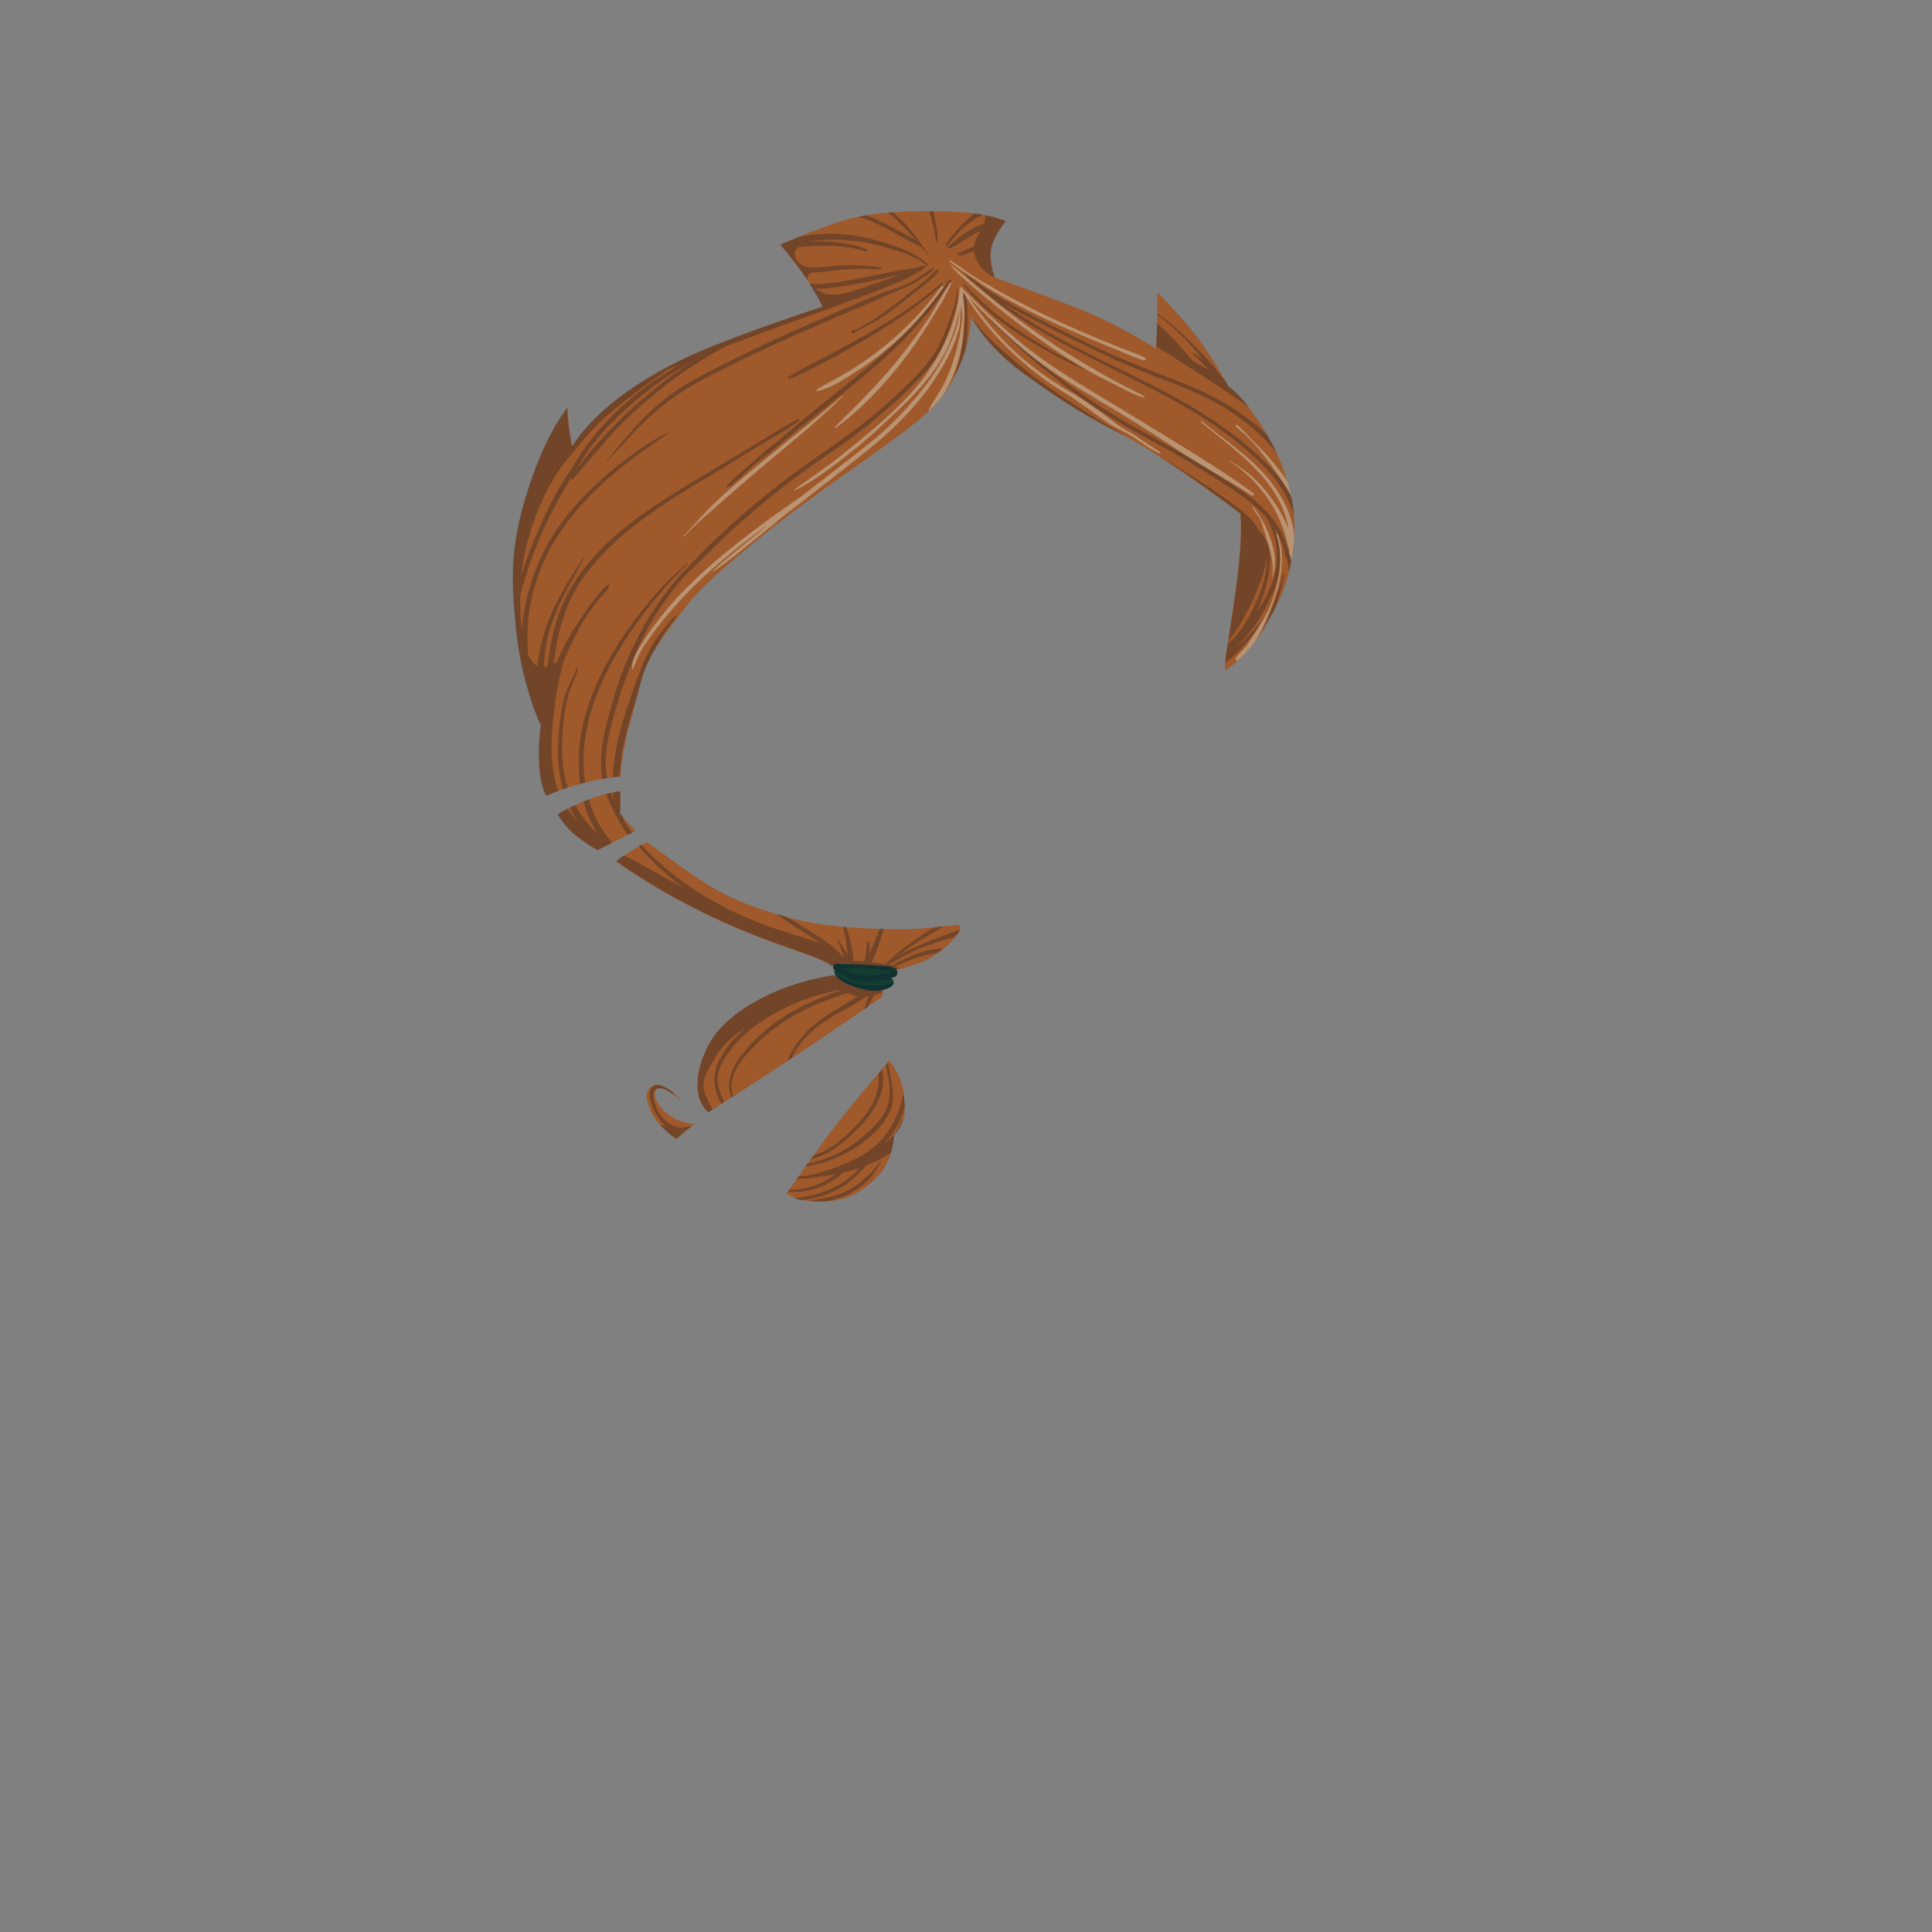 <?xml version="1.0" encoding="utf-8"?>
<!-- Generator: Adobe Illustrator 21.0.2, SVG Export Plug-In . SVG Version: 6.00 Build 0)  -->
<svg version="1.1" id="Layer_1" xmlns="http://www.w3.org/2000/svg" xmlns:xlink="http://www.w3.org/1999/xlink" x="0px" y="0px"
	 viewBox="0 0 2000 2000" enable-background="new 0 0 2000 2000" xml:space="preserve">
<rect x="0" y="0" width="2000" height="2000" fill="#808080" stroke="none"/>
<g>
	<path fill="#9F592A" d="M638,891.9c0,0,26.3,19.1,61.9,38.5c35.6,19.4,66.5,32.6,93.1,42.6s61.1,20.2,69.1,27.9c0,0-1-4.6,17.8-2.9
		s40.8,1.9,48.3,6c0,0,20.7-5.6,30.5-10s24.9-16.5,31.4-25.3c6.5-8.7,4.3-10.5,1.3-11.1s-34.8,5.4-71,4.3s-68.7-2.4-105.9-12.5
		c-37.1-10.1-63.8-21.6-88.2-37.7s-56.7-40-56.7-40S649.8,881.7,638,891.9z"/>
	<path fill="#9F592A" d="M913.2,1031.9c0.9-3.3,0.7-6.8,0.7-6.8s-10.1,0.9-24.5-3c-14.3-3.8-25.4-12.6-25.4-12.6
		s-36.3,4.4-70.6,21.4c-34.3,16.9-54.2,35.5-64.2,59.9c-10.1,24.4-10.4,48.2,4.2,60.7c0,0,44.5-28.5,86.2-56
		C861.3,1067.8,913.2,1031.9,913.2,1031.9z"/>
	<path fill="#9F592A" d="M920.7,1097.9c0,0,12.9,15.1,14.8,34.5c1.9,19.4,3.2,26.3-10,42.9c0,0-0.9,25.4-16,41.3
		c-15.1,15.8-36,33.9-84.1,24.9l-11.4-5.8c0,0,21.4-30.6,39.9-55.9C874.6,1151.3,920.7,1097.9,920.7,1097.9z"/>
	<path fill="#9F592A" d="M700.2,1179.1c0.3-0.3,12.4-11.5,19.4-15.6c0,0-12.9-0.4-22.4-6.2c-9.4-5.8-18.2-14.8-19-22.9s3.3-8.6,9-7
		c5.8,1.6,18.2,12.2,18.2,12.2s-5-7.7-17.5-14.4c-12.4-6.7-17.3,3.2-18.4,6.9c-1.1,3.7,1.7,15.9,9.3,26.9S700.2,1179.1,700.2,1179.1
		z"/>
	<path fill="#9F592A" d="M618.8,879.9c0,0,19.9-9.9,38.9-19.8c0,0-12-13-15.9-17.8l0.6-23.2c0,0-13.9,1-35.4,9.4
		S577.5,843,577.5,843s6.7,12.8,20.8,23.5C612.4,877.2,618.8,879.9,618.8,879.9z"/>
	<path fill="#9F592A" d="M566.3,823.9c0,0,12.1-6.7,37.2-13.1c26-6.6,38.8-6.8,38.8-6.8s0.9-26.2,11.5-61.2s8.2-50.3,34-85.2
		c25.8-34.8,33.1-45.6,69.7-76.6s54.4-44.9,99.5-77.5s86.6-59.8,108.2-81.7c21.6-21.8,30.6-48.2,34.8-61.7s5.3-32.3,5.3-32.3
		s13.8,29.4,54.8,59.2c41.1,29.8,67.1,45.4,101.3,62.7s95.2,61.1,122.5,82c0,0,2.6,19.5-2.7,62.8s-10.7,72.5-12.3,84.3
		c-1.7,11.9,0,15.2,0,15.2s24.1-16.6,39.2-43.2c15.1-26.6,25.1-42.8,30.5-82.2c5.4-39.3-4.5-80.8-28-120.3s-39-48.2-39-48.2
		s-17.8-33.8-38.8-59.2s-34.8-38.3-34.8-38.3s0.3,44.2-1.5,58.2c0,0-41-26.5-83.1-42.6s-83.6-30.9-83.6-30.9s-5-11.4-4.2-26.4
		s15.6-32,15.6-32s-17.8-8.6-55.1-9.8s-81-0.6-111.7,8.8s-66.6,25.3-66.6,25.3s30.8,35.4,43.9,64.2c0,0-75.4,24.6-124.5,45.3
		c-67.7,28.6-113.8,66-134.7,99.2c0,0-4.6-20.6-4.9-39.7c0,0-20.6,23.1-39.8,81.7s-19.1,92.8-13.1,149.7c6,56.8,25.5,97.7,25.5,97.7
		s-3.2,16.2-1.7,41.3C560.2,817.8,566.3,823.9,566.3,823.9z"/>
	<g>
		<path opacity="0.3" fill="#091426" enable-background="new    " d="M993.6,962.8c-6.2,1.3-12.5,4.1-18.1,6.2
			c-7.4,2.7-14.7,5.7-21.9,8.8c-8.2,3.6-16.7,7.4-24.5,12.2c6.6-5.3,13.4-10.2,20.5-14.8c9.1-5.9,18.7-10.9,28-16.4
			c-3.2,0.4-6.8,0.8-10.7,1.1c-6.9,4.4-13.6,9-20.3,13.6c-10.8,7.4-20.9,15.3-30,24.7c-4.7-0.9-9.5-1.5-13.8-2.1
			c-0.1,0-0.3,0-0.4-0.1c2.8-5.4,4.8-11.9,6.8-17.1c2.1-5.7,4.1-11.5,5.2-17.4c-1.2,0-2.4-0.1-3.6-0.1c-2.3,5-4.1,10.2-6.2,15.3
			c-1.4,3.6-2.9,7.2-4.4,10.7c0.1-3.8-0.2-7.7-0.2-11.3c0-1.3-2.1-1.6-2.3-0.3c-0.9,6.2-1,13.4-3.2,19.5c-2.3-0.2-4.5-0.3-6.8-0.4
			c-1.3,0-2.7-0.1-4.1-0.1c-0.2-5.8-1.5-11.8-2.6-17.1c-1.3-6.2-3-12.2-5-18.2c-1.1-0.1-2.2-0.2-3.3-0.3c1.5,5.9,2.7,11.8,3.6,17.8
			c0.5,3.7,0.7,7.5,1,11.3c-2.5-5.1-6.3-9.8-8.9-14.7c-0.4-0.7-1.4-0.1-1.1,0.6c2.1,4.6,3.8,9.5,5.5,14.2c0.4,1,0.6,2,0.9,3
			c-8.7-10.2-20.3-18-31.5-25.2c-9.3-6-18.9-11.6-28.4-17.3c-3.3-0.9-6.6-1.8-9.8-2.8c10.4,8.1,22,14.9,33,22
			c4,2.6,7.9,5.4,11.6,8.2c-6.7-2.6-13.6-4.7-19.9-6.6c-15.6-4.8-31.1-9.6-46.3-15.7c-30.4-12.2-59.7-28.2-85.4-48.7
			c-11.9-9.5-23.2-19.8-33.5-31c-0.8,0.4-1.6,0.9-2.5,1.4c14,16.7,30,31.2,47.4,43.8c-8.9-4.9-17.9-9.9-26.8-14.8
			c-9.4-5.2-18.9-10.5-28.4-15.6c-2.5-1.3-5-2.6-7.6-3.7c-2.8,2-5.5,4-7.8,6c0,0,26.3,19.1,61.9,38.5c35.6,19.4,66.5,32.6,93.1,42.6
			s61.1,20.2,69.1,27.9c0,0-1-4.6,17.8-2.9s40.8,1.9,48.3,6c0,0,1.2-0.3,3.1-0.9c-1.5-0.8-3.2-1.5-4.9-2.1c8.6-4,17.5-7.5,26.6-10.2
			c5.3-1.6,10.8-2.9,16.3-3.5c0.2,0,0.4,0,0.6-0.1c2.3-1.6,4.7-3.4,6.9-5.3c-2.7,0.2-5.5,0.7-8.1,1.1c-5.7,0.8-11.3,2.1-16.8,3.9
			c-10,3.3-19.3,8.2-28.5,13.1c-1-0.3-1.9-0.5-2.9-0.8c11.2-7.2,22.7-13.4,35.4-18.2c6.9-2.6,14-4.9,20.9-7.3c3.9-1.4,8-2.4,12-3.6
			c0.4-0.5,0.8-1,1.2-1.5C991.9,966.2,993,964.3,993.6,962.8z"/>
		<path opacity="0.3" fill="#091426" enable-background="new    " d="M889.4,1022c-14.3-3.8-25.4-12.6-25.4-12.6
			s-36.3,4.4-70.6,21.4c-34.3,16.9-54.2,35.5-64.2,59.9c-10.1,24.4-10.4,48.2,4.2,60.7c0,0,1.4-0.9,4-2.6c-2.7-7.7-8.3-14.3-9-22.5
			c-0.8-9.3,3.8-18.2,8.5-26c5-8.3,10.5-16.5,17.5-23.2c5.5-5.3,11.7-9.8,18.2-13.9c-12.7,10.7-23.6,23.5-29.9,38.4
			c-5.6,13.2-3.3,29,4.4,41.1c0.8-0.5,1.6-1,2.4-1.5c-2.6-7.6-6.3-14.7-6.7-23.1c-0.4-9.9,4.6-18.4,9.9-26.4
			c9-13.5,21.3-24.6,34.6-33.7c25.2-17.2,55.6-29.1,86.1-33.8l0,0c-2.1,0.8-4.2,1.5-6.2,2.2c-7.7,2.6-15.2,5.5-22.7,8.7
			c-16,6.8-31.3,15.2-45.1,25.8c-13.3,10.2-26.2,23.1-35.7,36.9c-7.5,10.9-12.1,25.8-6.3,38.2c0.5-0.3,1-0.7,1.5-1
			c-5.4-15.8,3.1-31.4,13.8-43.4c10.6-12,22.5-22.7,35.7-31.8c12.8-8.7,26.6-15.9,40.9-21.8c7.3-3,14.7-5.7,22.2-8.2
			c2.1-0.7,4.3-1.3,6.5-1.9c2.9,1.8,6.2,2.9,9.8,3.4c-4.4,2.9-8.9,5.5-13.3,8.3c-9.3,6-19,11.3-27.8,18.1
			c-13.1,10-25.8,24.5-31.5,40.6c1.3-0.9,2.6-1.7,3.9-2.6c3-6.1,6.4-11.9,10.9-17.2c6.8-8.1,14.7-15.1,23.4-21
			c8.5-5.8,17.5-10.4,26.5-15.4c4.7-2.7,9.3-5.5,13.7-8.5c1-0.7,1.9-1.3,2.9-2c1-0.1,2-0.2,3-0.3c-2.2,4.3-3.8,9.1-5,13.7
			c1.3-0.9,2.6-1.8,3.8-2.6c1.1-2,2.2-3.9,3.2-6c1.1-2,2.3-4,3.4-6.1c3.2-0.8,6.2-1.9,8.8-3.5c0-0.9,0-1.5,0-1.5
			S903.7,1025.9,889.4,1022z"/>
		<path opacity="0.3" fill="#091426" enable-background="new    " d="M704.6,1167.3c-1.1-0.1-2.2-0.3-3.2-0.5
			c-7.4-1.7-13.4-6.3-17.7-12.6c-3.8-5.5-6.5-12.1-7.4-18.8c-1.5-10.7,8.9-10.5,15.4-6c1.7,1,3.6,2.3,5.3,3.5
			c0.5-0.2,0.8-0.7,0.8-1.2c-2.6-2.1-5.8-4.3-9.8-6.5c-3.5-1.9-6.4-2.4-8.7-2.2c-1,0.3-2,0.8-2.9,1.4c-7.5,5-2.7,17.4,0,23.8
			c3,7,7.7,13.3,13.8,17.8c-2.4-0.5-4.8-1.2-7.1-1.7c7.6,8.5,17.2,14.8,17.2,14.8c0.2-0.2,9.1-8.5,16-13.4
			C712.4,1166.6,708.5,1167.2,704.6,1167.3z"/>
		<path opacity="0.3" fill="#091426" enable-background="new    " d="M846.5,1197.7c5.6-1.9,11-4.6,16-7.8
			c10.1-6.5,19.3-15.2,27.6-23.8c14.5-15,29-37.2,22.6-58.7c-1,1.2-2.1,2.5-3.3,3.9c2.3,20.7-8.4,38.8-22.9,53.7
			c-7.5,7.7-15.4,15.2-24.2,21.3c-4.9,3.5-10.1,6.4-15.8,8.4c-1.4,0.5-2.9,0.9-4.4,1.2c-1,1.4-2,2.7-2.9,4.1
			C841.8,1199.3,844.2,1198.5,846.5,1197.7z"/>
		<path opacity="0.3" fill="#091426" enable-background="new    " d="M838.8,1206.6c7.6-1.5,15-3.3,22.2-6.2
			c13.2-5.2,25.7-12.1,36.6-21.2c10.6-8.8,22.2-20.8,25.7-34.5c1.8-7.2,1.2-14.6,0.1-21.8c-1.2-7.7-2.8-15.3-4.5-23
			c-0.5,0.6-1.1,1.3-1.9,2.2c2.9,13.5,6.2,28.3,2.2,41.5s-15.4,24-25.6,32.8c-10.4,9-22.2,16.5-35,21.5c-7.4,2.9-15.1,5.4-22.9,6.8
			c-0.7,0.9-1.3,1.9-2,2.8C835.5,1207.2,837.2,1206.9,838.8,1206.6z"/>
		<path opacity="0.3" fill="#091426" enable-background="new    " d="M935.7,1157c-2.9,5-5.2,10.4-8.5,15.1
			c-3.4,4.8-7.7,8.6-12.4,12c10.4-10.8,18.4-24.4,21.8-38.9c-0.2-3.7-0.6-7.9-1.1-12.8c0-0.3-0.1-0.7-0.1-1
			c-4.8,24-16.1,46.4-36.7,60.6c-12.2,8.4-26.5,14.3-40.5,19c-9.6,3.2-20.8,6.5-31.6,6.7c-0.6,0.9-1.2,1.7-1.8,2.6
			c2.5,0,4.9-0.1,7.2-0.2c5.4-0.2,10.7-1,16-2.1c5.7-0.5,11.3-1.3,16.9-2.4c-1.5,1.2-3.1,2.4-4.8,3.5c-4.9,3.1-10,5.8-15.4,7.8
			c-9.1,3.4-18.2,4.8-27.7,4.6c-0.5,0.7-0.9,1.3-1.3,1.8c10.2,1.5,21,0,30.6-3.6c8.7-3.3,19.2-8.5,25.9-15.6
			c5.9-1.4,11.7-3.1,17.3-5.1c-2.1,2.6-4.3,5.2-6.8,7.4c-5.3,4.7-11.5,8.8-17.8,12.1c-12.9,6.8-27.2,10-41.5,11.8l2.1,1.1
			c1.5,0.3,3,0.5,4.4,0.8c12.5-1,24.7-4.5,36-10.3c6.5-3.3,12.3-7.4,17.7-12.2c4.4-3.9,9.2-8.1,12.6-13.1c9.1-3.6,17.8-8,26.2-13.2
			c3-9.9,3.2-18,3.2-18C931.4,1167.9,934.3,1162.5,935.7,1157z"/>
		<path opacity="0.3" fill="#091426" enable-background="new    " d="M911.4,1202.7c-4.2,6.1-10.3,12-15.8,17
			c-5.3,4.8-11,9-17.3,12.4c-12.8,6.9-26.9,8.8-41,11c6.9,0.7,13.2,0.8,19,0.4c0.4-0.1,0.9-0.2,1.3-0.3c8.1-2,16-4.4,23.3-8.4
			c6.5-3.5,12.6-8,17.8-13.2c5.7-5.7,9.3-11.8,13.4-18.5C912.4,1202.7,911.7,1202.3,911.4,1202.7z"/>
		<path fill="#091426" d="M916.1,1239.7C916.2,1239.7,916.2,1239.6,916.1,1239.7C916.1,1239.6,916.1,1239.7,916.1,1239.7
			L916.1,1239.7z"/>
		<path fill="#143E34" d="M864.1,1004.3c0,0-2-0.8-1.5-4c0.6-3.2,2.4-2.7,14.3-2.4s31.1,1.5,40.8,2.4s11.7,3.7,11.1,7.7
			c-0.6,4-6.8,4.2-6.8,4.2s2.3,0.8,3,4.4c0.8,3.6-4.9,8.1-16.8,9c-11.9,0.8-30.3-5.5-37.4-10.6
			C864,1009.7,862.8,1006.9,864.1,1004.3z"/>
		<path fill="none" d="M872.4,1002.6c9.8,6.5,23.5,7.7,33.5,6.5s18-2.5,18-2.5s-12.5-3.8-27.7-4.5
			C880.9,1001.4,872.4,1002.6,872.4,1002.6z"/>
		<path opacity="0.3" fill="#091426" enable-background="new    " d="M868.4,1010.4c-2.1-1.7-3.6-2.9-4.7-3.8
			c0.2,2.1,2.2,4.6,7.3,8.3c7,5.2,25.5,11.5,37.4,10.6c11.9-0.8,17.6-5.4,16.8-9l0,0c-2,1.4-6.1,2.8-14.6,3.6
			C889.7,1022,873.1,1014.3,868.4,1010.4z"/>
		<path opacity="0.3" fill="#091426" enable-background="new    " d="M917.8,1000.2c-9.7-0.9-28.8-2.1-40.8-2.4
			c-12-0.3-13.8-0.8-14.3,2.4c-0.6,3.2,1.5,4,1.5,4c-0.1,0.1-0.1,0.2-0.2,0.4c10.8,7.1,18.5,11,33.6,11c12.1,0,21.5-1.6,25.9-2.5
			c-0.7-0.7-1.3-1-1.3-1s6.2-0.1,6.8-4.2C929.5,1003.9,927.5,1001.2,917.8,1000.2z M905.9,1009.1c-10,1.2-23.6,0-33.5-6.5
			c0,0,8.4-1.2,23.7-0.5s27.7,4.5,27.7,4.5S915.9,1007.9,905.9,1009.1z"/>
		<path opacity="0.3" fill="#091426" enable-background="new    " d="M624.2,859.9c-5.9-8.9-10.4-18.6-13.6-28.8
			c-0.4-1.2-0.7-2.3-1.1-3.5c-0.8,0.3-1.6,0.6-2.5,0.9c-1,0.4-1.9,0.8-2.9,1.1c1.8,6.6,4.1,13.1,6.9,19.4c2.2,4.9,4.6,9.6,7.3,14.2
			c-7.9-8-15.1-16.3-20.8-26.3c-0.7-1.2-1.3-2.4-2-3.6c-2.1,0.9-3.9,1.8-5.6,2.6c0.9,1.9,1.9,3.7,2.9,5.6c1.6,3,3.4,5.9,5.4,8.9
			c-4-4.1-7.5-8.5-10.7-13.2c-7.2,3.6-10.2,5.9-10.2,5.9s6.7,12.8,20.8,23.5c14.1,10.8,20.5,13.4,20.5,13.4s6.2-3.1,14.9-7.5
			C630.7,868.1,627.1,864.3,624.2,859.9z"/>
		<path opacity="0.3" fill="#091426" enable-background="new    " d="M642.3,826.9c-0.3-2.6-0.6-5.1-0.7-7.8c-1.2,0.1-3.6,0.5-7,1.1
			c0.1,2.6,0.3,5.2,0.5,7.8c-1-2.4-1.9-4.9-2.7-7.3c-1.4,0.3-2.9,0.7-4.6,1.1c2.9,8.5,6.7,16.7,11,24.6c0.1,0.2,0.1,0.4,0.2,0.6
			c0.2,0.4,0.4,0.8,0.7,1.1c3.1,5.6,6.5,11,10,16.3c1.5-0.7,2.9-1.5,4.4-2.3c-3.2-4.5-6.3-9.3-9.1-14.2c0.3-0.5,0.4-1,0.3-1.7l0,0
			c-1.3-1.5-2.5-2.8-3.3-3.8L642.3,826.9z"/>
		<path fill="none" d="M1161.2,428.7c-20.2-12.2-40.6-24-60.4-36.8c-9.5-6.1-18.8-12.5-27.8-19.2c7.4,5.9,14.8,11.7,22.2,17.4
			c20.5,15.8,42.2,30.5,64.5,43.7c23.6,14,48.3,26.2,71.9,40.2c-3.1-2-6.2-4-9.2-6C1202.2,454.5,1181.9,441.3,1161.2,428.7z"/>
		<path fill="none" d="M997.8,303.9c-0.3-0.6-0.7-1.1-1-1.7c0.1,0.8,0.3,1.7,0.4,2.6c0-0.1,0-0.1,0-0.2
			C997.2,304.2,997.5,304,997.8,303.9z"/>
		<path fill="none" d="M1334.9,573.3c0.1,0.4,0.3,0.8,0.4,1.2c-0.1-0.4-0.1-0.7-0.2-1.1C1335.1,573.4,1335,573.3,1334.9,573.3z"/>
		<path fill="none" d="M558.9,545c7.4-16.6,15.5-32.8,25-48.2c2.8-4.5,5.8-8.9,8.8-13.2c1.2-2.7,2.9-5.2,4.4-7.6
			c2.4-3.8,4.9-7.6,7.5-11.2c5-7,10.4-13.8,16.1-20.3c11.9-13.6,24.9-26.2,39-37.4c13.7-10.9,28.4-20.5,43.4-29.5
			c-0.8,0.4-1.7,0.7-2.5,1.1c-2.6,1.1-5.7,2.2-8.6,3.4c-73.7,51.4-78.2,61.5-105,93.7c-28.6,34.4-44.4,87.3-47.5,120.5
			c0.2-0.8,0.5-1.6,0.7-2.4C545.5,577.3,551.8,561,558.9,545z"/>
		<path fill="none" d="M624.9,446.3c-5.3,5.9-10.4,12.1-15.2,18.5c-5.1,7.8-10,15.8-14.8,23.8c8.3-12.1,17.8-23.2,27.6-34.1
			c20-22,42.2-42.2,65.8-60.3c8.5-6.5,17.2-12.6,26.1-18.6c-2,1.1-4.1,2.2-6.1,3.4c-16.2,9.3-31.4,20.1-45.9,31.9
			C649.1,421.7,636.4,433.5,624.9,446.3z"/>
		<path fill="none" d="M891.6,298.4c11.8-3.7,23.4-7.9,34.9-12.3c2.7-1,5.4-2,8.1-3c-5.6,1.6-11.2,3-16.9,4.3
			c-10.8,2.5-21.6,4.7-32.5,6.6c-10.3,1.8-20.7,3.7-31.2,4.6c-3.7,0.3-7.3,0.3-10.9-0.1c4.1,2.9,8.9,5.1,11.9,5.8
			C867.3,306.9,880.1,302,891.6,298.4z"/>
		<path opacity="0.35" fill="#E8FFFA" enable-background="new    " d="M1032.2,300.2c-8.2-4.7-16.6-9.4-24.6-14.5
			s-15.6-11-23.7-16.1c-0.6-0.4-1.4,0.5-0.8,1c6.7,5.9,14.5,10.8,21.9,15.8c7.9,5.3,15.8,10.7,24,15.6c16.4,9.7,33.4,18.6,50.6,26.9
			c16.9,8.1,34,15.6,51.3,22.9c8.8,3.7,17.7,7.3,26.6,10.9c8.7,3.5,17.6,8,26.8,10.3c1.5,0.4,2.5-1.8,1.1-2.5
			c-7.9-4.4-16.9-7.1-25.3-10.4c-8.9-3.6-17.8-7.2-26.6-10.9c-17.5-7.3-34.9-15-52.1-23.2C1064.7,317.9,1048.3,309.4,1032.2,300.2z"
			/>
		<path opacity="0.35" fill="#E8FFFA" enable-background="new    " d="M1160.2,401.2c7.9,4,15.8,8.2,24.3,10.6
			c0.6,0.2,0.9-0.6,0.4-1c-6.6-4.4-13.8-7.5-20.8-11.1s-13.9-7.5-20.8-11.3c-13.7-7.8-27.3-15.8-40.6-24.2
			c-26.8-17-52.4-35.8-77.1-55.9c-6.8-5.5-13.6-11.1-20.3-16.8c-3.3-2.8-6.7-5.7-10-8.6c-3.6-3.1-7.5-5.7-11.1-8.8
			c-0.3-0.3-0.8,0.2-0.5,0.5c2.7,2.7,5,5.7,7.8,8.3c3.2,3,6.5,5.9,9.8,8.8c5.9,5.2,11.8,10.5,17.9,15.5c12,10,24.3,19.7,36.8,29.2
			c25.5,19.2,52.4,37.9,80.6,52.9C1144.5,393.3,1152.3,397.2,1160.2,401.2z"/>
		<path opacity="0.35" fill="#E8FFFA" enable-background="new    " d="M1073,372.7c9,6.7,18.3,13.1,27.8,19.2
			c19.8,12.8,40.2,24.6,60.4,36.8c20.8,12.6,41.1,25.8,61.2,39.3c3,2,6.1,4,9.2,6c4.6,2.9,9.3,5.8,14.1,8.6
			c16.9,10,34.5,19.9,50,30.3c1.6,1.1,3.1-1.5,1.5-2.6c-38.8-28.3-83.4-54.2-124.3-79.5c-40.3-24.9-82-47.5-118.4-78
			c-20.3-17-39.3-35.2-58-54.1c-0.3-0.4-0.5-0.8-0.8-1.2c-0.3-0.5-0.9-0.1-0.8,0.3c-0.3-0.3-0.6-0.5-0.9-0.8c-0.4-0.3-1.1,0-0.9,0.5
			c0.1,0.3,0.2,0.5,0.3,0.8l0,0c0.1-1.1,2.1,4.8,2,5.8c-0.5,4.3-1.1,8.8-1.9,13.3c-0.6,7.7-1.6,15.9-3.7,22.5
			c-2.8,9.2-6.8,18.2-11.2,26.8c-8.6,16.9-19.9,32.3-32.2,46.8c-13.1,15.4-27.3,29.7-42.9,42.5c-17.1,14-34.8,27.3-52.2,40.9
			c-7.3,5.7-14.7,11.4-22,17.1c-22.3,15.3-44.3,31.1-65.5,47.8c-29.5,23.2-58,48.7-81.1,78.5c-6.2,7.9-12.2,16.1-17.5,24.6
			c-4.9,7.9-10.6,17.2-11,26.8c0,0.9,1.2,1,1.5,0.2c3.2-9.2,6.8-17.3,12.4-25.3c5.4-7.8,10.9-15.5,16.9-22.9
			c11.2-13.9,23.2-27,36-39.5c22.4-21.7,46.8-41.1,71.9-59.6c-0.2,0.2-0.2,0.3-0.2,0.5c-2.6,2.2-5.3,4.4-7.9,6.6
			c-15.7,13-32.3,25.4-47.1,39.5c-0.3,0.3,0.1,0.9,0.5,0.6c16.8-11.3,32.4-24.6,48.1-37.2c8-6.4,15.9-12.9,23.8-19.6
			c1.1-0.9,2.2-1.8,3.3-2.7c11.9-8.8,23.5-18.1,35.2-27.2c18-14.1,36.2-28.1,53.9-42.6c31-25.3,59.1-55.6,77.9-91.2
			c4.9-9.4,8.9-19.1,12-29.2c2.4-8,1.5-18.1,2.5-26.1c-0.1,3,1.5,8.3,1.3,11.4c-1,12.3-3.2,24.7-6.5,36.7
			c-3,10.9-6.7,21.5-11.7,31.7c-4.8,9.8-11.3,18.4-16.5,27.9c-0.3,0.6,0,1,0.4,1.2c1.2-1.1,2.3-2.2,3.4-3.3c4.5-4.5,8.4-9.3,11.9-14
			c2.2-3.6,4.1-7.3,5.8-10.8c5.2-10.9,9.1-22.4,11.6-34.2c2.6-12.2,2.9-23.7,3.7-36.1c0.1-2,0.2-4.6,0.1-7.5
			c-0.1-4.6-0.5-9.9-1.1-14.4c-0.1-0.9-0.3-1.8-0.4-2.6c0.3,0.6,0.7,1.1,1,1.7c0.5,0.9,1.1,1.8,1.6,2.7
			c15.8,25.4,37.4,49.7,59.9,69.1c12.8,11.1,26.4,21.1,40.8,29.9c16.1,9.9,31.3,21.6,46.8,32.4c8.2,5.8,17.7,9.1,26.1,14.7
			c8.9,5.9,17.3,12.5,27.1,16.8c0.9,0.4,1.6-0.8,0.8-1.3c-7.4-4.9-15-9.5-22.2-14.7s-15.9-9.2-23-14.5c-14.9-11.1-29-22.1-45.1-31.4
			c-30-17.2-57.1-38-80.1-64c-10-11.2-19.2-23.1-27.7-35.5c8.1,8.3,16.2,16.6,24.5,24.6c6,5.8,12,11.6,18.2,17.3
			C1054.3,358.1,1063.5,365.6,1073,372.7z"/>
		<path opacity="0.35" fill="#E8FFFA" enable-background="new    " d="M1332.7,498.2c-4.5-6.7-9.4-13.1-14.5-19.3
			c-5.6-6.8-11.6-13.3-17.9-19.4c-6.6-6.4-12.4-13.3-19.3-19.4c-1-0.9-2.5,0.6-1.5,1.5c6,5.5,12.6,10.9,18,16.9
			c5.9,6.7,11.5,13.9,16.9,21.1c5,6.8,9.9,13.6,14.3,20.8c3,4.9,5.8,9.9,8.3,15.1C1335.9,509.7,1334.4,503.9,1332.7,498.2z"/>
		<path opacity="0.35" fill="#E8FFFA" enable-background="new    " d="M1334.9,573.3c0.1,0.1,0.1,0.1,0.2,0.2
			c0.1,0.4,0.1,0.7,0.2,1.1c0.4,2.2,0.9,4.5,1.3,6.8c0.7-3.9,1.4-8.1,2-12.6c0.6-4.4,1-8.8,1.2-13.2c-1.2-21.9-13.1-43.4-26.5-59.7
			c-19.6-23.8-45.5-40-68.8-59.6c-0.7-0.6-1.8,0.4-1,1c21.9,17.7,45.2,35,63.7,56.5c9.2,10.7,17.1,22.7,22,36
			c2.1,5.7,3.5,11.4,4.4,17.1c-3.8-9.3-8.6-18.2-13.9-26.2c-5.8-8.8-12.7-16.9-20.2-24.3c-7.8-7.7-16.6-13.5-25.8-19.1
			c-0.4-0.2-0.7,0.4-0.3,0.6c17.7,11,32.8,27.6,43.6,45.4c8.9,14.8,14,30.3,17.6,46.8c0,0.5-0.1,1.1-0.1,1.6c0,0.1,0,0.1,0,0.2
			C1334.2,572.4,1334.5,572.9,1334.9,573.3z"/>
		<path opacity="0.35" fill="#E8FFFA" enable-background="new    " d="M1317.5,597.1c4.3-13.3,2.4-25.6-2-38.6
			c-4-12-10.4-24.1-18.4-34.1c-0.2-0.3-0.8,0-0.7,0.4c2.2,5.6,6.9,9.2,8.9,14.8c2.1,6,4,12.1,5.9,18.1c3.8,12.2,8.2,26.3,5.7,39.2
			C1316.9,597.3,1317.4,597.4,1317.5,597.1z"/>
		<path opacity="0.35" fill="#E8FFFA" enable-background="new    " d="M1321,553.9c1.1,2.9,1.9,5.9,2.6,8.8
			c4.8,21.5-0.8,44.2-8.6,64.2c-4,10.3-11,19.8-16.6,29.3c-2.9,5-6.1,9.8-9.7,14.2c-3.1,3.9-7,7.2-9.6,11.4
			c-0.8,1.2,0.7,2.3,1.8,1.8c0.3-0.2,0.7-0.3,1-0.5c5.2-4.8,11.3-11.1,17.1-18.7c1.2-2,2.4-4,3.5-5.9c5.7-9.9,10.1-20.5,14.1-31.2
			c9-23.8,14.9-49.3,6.1-74.1c-0.2-0.7-1-0.8-1.5-0.4C1321,553.2,1320.8,553.5,1321,553.9z"/>
		<path opacity="0.35" fill="#E8FFFA" enable-background="new    " d="M993.5,298.5L993.5,298.5c-2.6,36.7-21,73.1-43.6,100.4
			c-22.4,27.1-52.3,50.9-79.6,73c-15.5,12.5-32.3,23.1-48,35.2c-0.4,0.3,0.1,0.8,0.5,0.6c16.5-8,31.6-19.2,46.1-30.2
			c14.1-10.8,27.8-21.8,40.8-34c26.1-24.5,52.7-47.5,69.2-79.6c7-13.7,11.9-30.3,14.7-46.3c0.8-4.5,1.4-9,1.9-13.3
			C995.6,303.3,993.6,297.5,993.5,298.5z"/>
		<path opacity="0.35" fill="#E8FFFA" enable-background="new    " d="M983.3,292.6c-2,3-3.9,6.1-5.7,9.3
			c-6.2,10.5-11.9,21.4-18.9,31.5c-9.2,13.4-19,26.4-29.2,39.1c-20.1,24.7-42.5,46.9-65.1,69.4c-0.5,0.5,0.2,1.4,0.7,1
			c26-18.8,48.9-43.1,68.7-68.4c9.9-12.7,19.1-25.8,27.5-39.5c8.2-13.3,17.6-27.1,23.5-41.6c0.3-0.7-0.4-1.1-1-1
			C983.7,292.3,983.5,292.4,983.3,292.6z"/>
		<path opacity="0.35" fill="#E8FFFA" enable-background="new    " d="M846.1,404.9c13.5-2.9,26.4-11.5,38-18.8
			c12.1-7.5,23.6-16,34.5-25.1c22.1-18.3,41.5-40.1,57.8-63.7c0.8-1.1-1-2.1-1.8-1.1c-16.7,23-36.2,43.4-58.2,61.4
			c-10.9,9-22.5,17.2-34.5,24.7c-6,3.7-12,7.2-18.2,10.7c-6.2,3.4-12.5,6.3-18.2,10.6C845,404.1,845.4,405.1,846.1,404.9z"/>
		<path opacity="0.35" fill="#E8FFFA" enable-background="new    " d="M707.5,554.9c-0.3,0.3,0.2,0.8,0.5,0.5
			c12.7-13.5,27.1-25.4,41-37.6c13.5-11.9,27-23.6,40.8-35.2c27.9-23.4,56.5-46.5,82.5-72.1c0.3-0.3-0.2-0.8-0.5-0.5
			c-27.9,23.7-56.7,46.4-84.9,69.7c-13.9,11.4-27.7,22.9-40.9,35.1C732.3,527.4,720.1,541.3,707.5,554.9z"/>
		<path fill="none" d="M891.6,298.4c11.8-3.7,23.4-7.9,34.9-12.3c2.7-1,5.4-2,8.1-3c-5.6,1.6-11.2,3-16.9,4.3
			c-10.8,2.5-21.6,4.7-32.5,6.6c-10.3,1.8-20.7,3.7-31.2,4.6c-3.7,0.3-7.3,0.3-10.9-0.1c4.1,2.9,8.9,5.1,11.9,5.8
			C867.3,306.9,880.1,302,891.6,298.4z"/>
		<path fill="none" d="M558.9,545c7.4-16.6,15.5-32.8,25-48.2c2.8-4.5,5.8-8.9,8.8-13.2c1.2-2.7,2.9-5.2,4.4-7.6
			c2.4-3.8,4.9-7.6,7.5-11.2c5-7,10.4-13.8,16.1-20.3c11.9-13.6,24.9-26.2,39-37.4c13.7-10.9,28.4-20.5,43.4-29.5
			c-0.8,0.4-1.7,0.7-2.5,1.1c-2.6,1.1-5.7,2.2-8.6,3.4c-73.7,51.4-78.2,61.5-105,93.7c-28.6,34.4-44.4,87.3-47.5,120.5
			c0.2-0.8,0.5-1.6,0.7-2.4C545.5,577.3,551.8,561,558.9,545z"/>
		<path fill="none" d="M624.9,446.3c-5.3,5.9-10.4,12.1-15.2,18.5c-5.1,7.8-10,15.8-14.8,23.8c8.3-12.1,17.8-23.2,27.6-34.1
			c20-22,42.2-42.2,65.8-60.3c8.5-6.5,17.2-12.6,26.1-18.6c-2,1.1-4.1,2.2-6.1,3.4c-16.2,9.3-31.4,20.1-45.9,31.9
			C649.1,421.7,636.4,433.5,624.9,446.3z"/>
		<path opacity="0.3" fill="#091426" enable-background="new    " d="M818.3,257.2C818.3,257.2,818.3,257.1,818.3,257.2
			C818.3,257.1,818.3,257.1,818.3,257.2C818.3,257.1,818.3,257.2,818.3,257.2z"/>
		<path opacity="0.3" fill="#091426" enable-background="new    " d="M836,290.1c-0.8-2.7,0-5.5,3.7-7.9c12,0,24.1-2.7,36.1-3.3
			c6.4-0.4,12.8-0.5,19.1-0.6c6-0.1,12.4,1.4,18.2,0.3c0.4-0.1,0.5-0.7,0.1-0.9c-3.7-1.6-7.7-1.7-11.7-2c-4.5-0.3-8.9-0.9-13.4-1.1
			c-9.8-0.5-19.8,0.1-29.6,1.2c-9.1,1-18.3,2.7-27.1-1c-4-1.7-7.8-5.1-8.7-9.6c-0.7-3.8,1-6.8,3.4-9.3c8-1,16.1-1.2,24.1-1.3
			c15.5-0.2,30.9,0.5,45.6,5.6c1.7,0.6,2.4-2,0.7-2.6c-15.2-5.4-31.2-7.7-47.2-7.8c-3.9,0-7.8,0-11.7,0.1c15.2-2,30.6-2.1,46.4-0.6
			c13.4,1.3,26.5,4.8,39.4,8.7c12.4,3.8,26.3,8.1,35.9,17.1c0.8,0.8,2-0.4,1.2-1.2c-8.7-8.8-20.2-14-31.6-18.3
			c-13.8-5.2-27.9-8.7-42.4-11.3c-19.4-3.4-40.2-3.1-59.9,1.1c-11.3,4.6-18.9,8-18.9,8S822.6,270.2,836,290.1z M818.3,257.2
			C818.3,257.2,818.3,257.1,818.3,257.2C818.3,257.1,818.3,257.1,818.3,257.2C818.3,257.1,818.3,257.2,818.3,257.2z"/>
		<path opacity="0.3" fill="#091426" enable-background="new    " d="M659.9,643.9c15.3-21.1,32.5-41.8,51.5-59.6
			c0.4-0.4-0.2-1-0.6-0.6c-8.7,7.9-17.7,15.6-25.6,24.2c-7.6,8.2-14.7,16.7-21.7,25.5c-14.1,17.9-26.9,37-37.5,57.1
			c-19.6,37.4-31.4,78.9-25.5,121.1c1-0.3,2-0.5,3-0.8c0.8-0.2,1.5-0.4,2.2-0.6c-2.1-13.5-2.2-27.4-0.6-41
			C610.5,723.7,633.3,680.6,659.9,643.9z"/>
		<path opacity="0.3" fill="#091426" enable-background="new    " d="M572,750.4c3.2-35,8.6-56.5,12-67.2c2.3-5.5,4.7-11,7.3-16.4
			c5.3-11.1,10.9-21.9,17.9-32c3.7-5.4,7.7-10.6,11.8-15.7c3.2-3.9,8.3-7.9,9.9-12.8c0.2-0.5-0.4-1.1-0.9-0.9
			c-4.9,2.1-8.6,8-11.9,12c-3.8,4.6-7.5,9.3-10.9,14.2c-7.6,10.6-15,21.7-21.1,33.3c-3.4,6.6-6.6,13.3-9.5,20.1
			c-1.1,0.9-2.3,1.7-3.6,2.4c2.6-20.2,6.4-40,14.1-59.1c8.7-21.6,23.3-40.8,39.4-57.4c35.1-35.9,79.6-60.8,122.1-86.7
			c12.9-7.9,25.8-15.9,38.7-23.7c13.4-8.2,27.6-15.7,40.1-25.2c0.9-0.6,0.1-1.9-0.9-1.5c-13,6.2-25.1,14.5-37.5,21.9
			c-11.8,7.1-23.7,14.2-35.5,21.3c-23.1,13.9-46.4,27.5-69.1,42.2c-40,25.8-78.4,57.4-99.6,101.1c-10.7,22.1-15,45.8-18.2,69.9
			c-1.1,0.3-2.3,0.5-3.5,0.6c0-0.8,0-1.5,0-2.3c0.2-5.5,0.8-11,1.5-16.5c1.5-11.5,4.7-22.4,9-33.1c4.1-10.4,8.7-20.7,14.1-30.5
			c2.7-4.9,5.4-9.7,8.2-14.4c3-5,5.4-10.4,8.4-15.4c0.3-0.5-0.4-0.9-0.7-0.4c-3.1,4.9-6.8,9.5-9.9,14.5c-3,5-6,10-8.9,15.1
			c-5.6,10.1-11.2,20.2-15.5,30.9c-4.3,10.8-8,22.2-10.3,33.5c-1.1,5.4-2,11.4-2.4,17.4c-1.5-0.7-2.9-1.7-4.2-3.2
			c-2.3-2.4-4.2-5.4-5.8-8.8c-0.8-11.1-0.9-22.1,0-33.4c1.6-19.9,6.7-39.4,14.3-57.9c15.5-37.8,42.9-69,73.7-95.3
			c18.3-15.6,37.8-29.2,57.6-42.8c0.4-0.3,0.1-0.9-0.4-0.7c-19.1,9.7-36.9,22.2-53.7,35.6c-16.4,13.1-31.7,27.7-45.4,43.6
			c-27.2,31.4-44,68.3-50.6,109.3c-0.9,5.3-1.5,10.7-2,16.2c-1.3-11.1-1.6-23.5-1.6-35.9c1.8-6.7,3.7-13.4,5.7-20.1
			c5.4-17.1,11.8-33.8,19.2-50.1c7.2-15.7,15.6-30.8,24.3-45.7c1-1.8,2.1-3.6,3.1-5.4c0.2,1.1,1.7,2,2.6,0.9
			c19.2-22.6,37.6-45.6,59.2-66c21.6-20.3,45-39,70.1-54.8c7-4.4,14.2-8.6,21.4-12.7c2.6-1.5,5.5-2.9,8.3-4.3
			c9-3.4,18.1-6.7,27.1-10.1c34.9-12.9,70-25.1,104.9-38.1c9.8-3.6,19.7-7.3,29.4-11.2c9.6-3.8,19.7-7.5,28.7-12.4
			c0.6-0.4,1-0.9,1.2-1.4c5.3-2.4,11.4-4.6,14.8-9.1c0.2-0.3-0.1-0.6-0.4-0.6c-2.9-0.2-5.6,0.6-8.3,1.7c-10,2-20.2,3-30.1,5.2
			c-10.2,2.2-20.4,4.4-30.6,6.3c-10.5,1.9-21,3.7-31.6,4.9c-6.6,0.8-13.6,1.4-20.1-0.2c5.3,8.1,10.2,16.5,13.9,24.4
			c0,0-75.4,24.6-124.5,45.3c-67.7,28.6-113.8,66-134.7,99.2c0,0-4.6-20.6-4.9-39.7c0,0-20.6,23.1-39.8,81.7
			c-19.2,58.7-19.1,92.8-13.1,149.7c6,56.8,25.5,97.7,25.5,97.7s-3.2,16.2-1.7,41.3c1.5,25.2,7.7,31.2,7.7,31.2s3.9-2.2,11.9-5.2
			C571.5,800.7,569.4,778.6,572,750.4z M843.2,298.5c3.5,0.5,7.2,0.4,10.9,0.1c10.4-0.9,20.9-2.7,31.2-4.6
			c10.9-1.9,21.7-4.1,32.5-6.6c5.7-1.3,11.3-2.7,16.9-4.3c-2.7,1-5.5,1.9-8.1,3c-11.5,4.5-23.1,8.6-34.9,12.3
			c-11.5,3.6-24.3,8.5-36.5,5.9C852.1,303.6,847.3,301.4,843.2,298.5z M714.5,375.6c-8.9,5.9-17.7,12.1-26.1,18.6
			c-23.6,18.1-45.8,38.2-65.8,60.3c-9.8,10.8-19.4,22-27.6,34.1c4.8-8,9.6-16,14.8-23.8c4.8-6.4,9.9-12.5,15.2-18.5
			c11.5-12.8,24.2-24.5,37.5-35.4c14.5-11.7,29.8-22.6,45.9-31.9C710.4,377.9,712.5,376.7,714.5,375.6z M587,475.8
			c26.9-32.2,31.3-42.4,105-93.7c3-1.2,6-2.3,8.6-3.4c0.8-0.4,1.7-0.7,2.5-1.1c-15,9-29.7,18.5-43.4,29.5
			c-14.1,11.3-27.2,23.8-39,37.4c-5.7,6.5-11,13.3-16.1,20.3c-2.6,3.7-5.1,7.4-7.5,11.2c-1.5,2.5-3.3,4.9-4.4,7.6
			c-3,4.3-6,8.7-8.8,13.2c-9.6,15.4-17.7,31.7-25,48.2c-7.1,15.9-13.4,32.3-18.7,48.9c-0.3,0.8-0.5,1.6-0.7,2.4
			C542.7,563.1,558.4,510.2,587,475.8z"/>
		<path opacity="0.3" fill="#091426" enable-background="new    " d="M582.9,793.5c-1.9-16.7-1-34.5,1-51.1c1-8.7,2.5-17.3,5.2-25.7
			c2.7-8.6,7.4-16.6,9.3-25.4c0.1-0.7-0.8-1-1.1-0.3c-3.3,9.1-8.5,17.4-11.6,26.6c-2.6,8-4.4,16.4-5.5,24.7c-2.4,18-3.9,36.9-1.4,55
			c0.9,6.6,2.3,13.2,4.1,19.6c1.6-0.5,3.2-1.1,5-1.7C585.4,808.2,583.7,800.9,582.9,793.5z"/>
		<path opacity="0.3" fill="#091426" enable-background="new    " d="M1197.8,334.8c-0.2,9.1-0.5,18.1-1,23.9
			c20.3,12.1,69.6,43.8,95.8,62.7c-13.1-16.9-21-21.3-21-21.3s-1.5-2.9-4.3-7.7c-0.5-0.3-1.1-0.7-1.6-1c-9.4-13-20.9-25.1-32.2-36.5
			c-10.9-11-22.8-21.5-35.6-30.4c0,0.5,0,1,0,1.5c18.3,12.9,33.9,29,47.8,46.5c-3.3-2.5-6.7-4.9-10.1-7.2c-0.7-0.5-1.5,0.6-0.9,1.1
			c4.2,3.5,8,7.3,11.8,11.2c1.5,1.6,3,3.4,4.5,5.1c-9-5.1-16.1-8.8-16.1-8.8S1213.3,347.5,1197.8,334.8z"/>
		<path opacity="0.3" fill="#091426" enable-background="new    " d="M1300,469.3c-20.2-18.4-42.7-34.1-66.1-48
			c-48.2-28.6-100.3-49.7-149-77.4c-16.8-9.5-32.9-19.9-48.4-31.2c7,4.2,14.2,8.2,21.3,11.9c23.2,12.2,46.7,23.9,70.3,35.4
			c23,11.2,46.4,21.4,70.3,30.7c24,9.3,48.1,18.3,70.1,31.9c11.3,7,22,14.9,31.9,23.8c7.5,6.7,14.1,14.1,20.8,21.4
			c-2.8-5.9-5.9-11.8-9.3-17.7c-9.4-8.8-19.8-16.7-30-23.8c-20.2-14-42.4-24-65.2-32.8c-25.2-9.7-50.3-19.3-74.8-30.6
			c-24.2-11.2-48-23.3-71.7-35.4c-24.7-12.7-48.6-25.9-69.9-43.9c-0.5-0.4-1.1,0.2-0.7,0.7c4.4,4.5,9.2,8.8,14.2,12.7
			c37.2,34.3,84.2,57.8,128.9,80.3c49,24.7,99.3,48.3,141.9,83.5c12.2,10.1,23.8,21,33.8,33.2c9.8,11.9,16.4,24.5,21.1,38.7
			c-0.6-6.6-1.6-13.3-3-20C1327.6,496,1313.2,481.4,1300,469.3z"/>
		<path opacity="0.3" fill="#091426" enable-background="new    " d="M1050.5,343.1c11,7.5,22.4,14.3,34,20.6
			c12,6.5,24.2,13.1,36.8,18.4c0.4,0.1,0.7-0.3,0.3-0.5c-11.1-6.8-22.9-12.6-34.2-19.2c-11.3-6.5-22.5-13.1-33.3-20.4
			c-20.7-13.8-39.6-29.9-56.1-48.5c-0.4-0.5-1.3,0.2-0.9,0.7C1011.6,313.7,1030.5,329.5,1050.5,343.1z"/>
		<path opacity="0.3" fill="#091426" enable-background="new    " d="M1334.9,573.1c-1-2.9-2.1-5.9-3.3-8.9
			c-4.8-17.9-17.9-33.6-31.8-45.2c-9.7-8.1-20.3-15-31-21.8c-11.8-7.6-23.7-15.2-35.7-22.4c-24.1-14.4-49.2-26.8-73.3-41.1
			c-22.3-13.2-44-28-64.5-43.7c-23.7-18.2-47.6-37.3-69-58.3c-0.3-0.3-0.9,0.2-0.5,0.5c18.7,17.7,37,35.7,57.1,51.8
			c19.7,15.9,40,30.9,61.3,44.5c22.8,14.5,46.7,27,70.2,40.2c23.2,13,46.1,27.3,68,42.4c9.9,6.8,19.4,14.3,27.5,23.2
			c13,20.2,15.6,45.6,7.2,68.8c-4,10.9-9.5,21-16.1,30.4c3.6-8,6.6-16.3,8.9-24.8c3.6-13.3,6.9-27.5,3.6-41.2
			c-1.8-7.6-5.9-14-10.9-19.7c-5.6-10.4-15.4-17.9-24.7-24.8c-25.2-18.7-51.8-35.3-78.7-51.4c31.1,20,66.1,45.4,85,59.9
			c0,0,2.6,19.5-2.7,62.8c-3.7,30.2-7.4,53.5-9.9,68.8c4.9-5.3,8.8-11.8,12.5-17.7c5.8-9.5,10.7-19.4,15-29.6
			c5.2-12.4,12.6-28.4,11.6-42.9c1.7,11.9-0.9,24.4-4.5,35.6c-4,12.5-9.7,24.3-16.5,35.5c-3.2,5.3-6.9,10.4-10.9,15.1
			c-2.6,2.5-5.2,4.9-7.8,7.3c-0.8,5.1-1.5,9.1-1.9,12c-0.5,3.3-0.7,5.9-0.7,8c0.2-0.1,0.3-0.3,0.6-0.5c0.1-0.1,0.2-0.3,0.3-0.4
			c1-0.7,1.9-1.5,2.8-2.2c1-0.7,1.9-1.4,2.8-2.1c0.9-0.7,1.7-1.5,2.4-2.4c3-2.7,5.8-5.6,8.5-8.6c0.3-0.4,0.5-0.8,0.5-1.2
			c0.7-0.7,1.5-1.5,2.2-2.2c3.8-4,7.3-8.2,10.7-12.5c3.8-5,6.4-10.5,9.9-15.7c0.1-0.2-0.2-0.4-0.3-0.2c-2.8,5-7.1,9.5-10.8,13.9
			c-3.6,4.3-7.6,8.4-11.8,12.2c-2.2,2-4.5,3.8-6.8,5.6c4.2-4.1,8.2-8.3,11.9-12.8c8.9-10.6,16.6-22.2,21.9-35c3.9-6.8,7-14,8.9-21.7
			c4.5-18.4,3.9-38.3-3.4-55.4c6.3,9.7,10.3,20.1,12.1,31.8c0.1,0.8,0.7,1.1,1.4,1c0.8,4.1,1.5,8.3,2,12.5c0.1,0.5,0.1,1.1,0.1,1.6
			c1-4,1.9-8.2,2.7-12.8C1336.3,577.5,1335.6,575.3,1334.9,573.1z"/>
		<path opacity="0.3" fill="#091426" enable-background="new    " d="M1060.2,387c41.1,29.8,67.1,45.4,101.3,62.7
			c1,0.5,2.1,1.1,3.2,1.6c-9.5-5.7-19-11.4-28.4-17.2c-22.1-13.7-44.1-28-65-43.5c-1.4-1.1-2.9-2.2-4.3-3.3c-3.2-2.5-6.3-5-9.4-7.5
			c-5.8-4.7-11.5-9.5-17.1-14.5c-11.8-10.6-23.6-21.4-32.8-34.4c-0.2-0.3-0.6-0.4-0.9-0.3C1011.3,338.7,1026.7,362.7,1060.2,387z"/>
		<path opacity="0.3" fill="#091426" enable-background="new    " d="M1328,595.3c-5.1,21-13.3,41.7-23.2,61.1
			c1.2-1.8,2.3-3.7,3.4-5.6c4.6-8.1,8.7-15.2,12.4-22.4c3.6-10.6,6.5-21.5,8.8-32.7C1329.5,594.8,1328.2,594.4,1328,595.3z"/>
		<path opacity="0.3" fill="#091426" enable-background="new    " d="M980.5,254.2c6.5-7.8,13.1-15.9,21.2-22.2
			c3.8-2.9,7.9-5.4,12-7.9c1.1-0.7,2.3-1.3,3.5-1.9c-2.6-0.5-5.3-0.9-8.3-1.3c-3.3,2.5-6.4,5.3-9.4,8.2c-7.6,7.4-15,14.8-20.2,24.1
			C978.8,254,979.9,254.9,980.5,254.2z"/>
		<path opacity="0.3" fill="#091426" enable-background="new    " d="M1041.3,229c0,0-6.9-3.3-21-6.1c-0.2,3.2-0.9,6.2-1.8,8.8
			c-5.5,1.5-11.1,4.6-15.4,7.1c-7.7,4.6-14.5,10.4-21.2,16.3c-1.2,1,0.3,2.7,1.6,2.1c7.7-4.2,14.9-9,22.5-13.5
			c2.9-1.7,5.9-3.1,8.9-4.4c-2.7,4.8-5.5,9.2-6.4,14.2c-0.1,0.6-0.2,1.1-0.2,1.7c-0.3,0.1-0.6,0.2-0.9,0.3c-4.9,1.6-10.2,5.1-15.2,6
			c-0.9,0.2-1.3,1.5-0.6,2.1c3.3,2.6,9.2-1.3,12.7-2.4c1.3-0.4,2.7-0.7,4-1.1c1.2,9.9,8.4,21.6,21.5,27.2l0,0c0,0-5-11.4-4.2-26.4
			C1026.5,246,1041.3,229,1041.3,229z"/>
		<path opacity="0.3" fill="#091426" enable-background="new    " d="M965.7,232.3c1.4,6.4,2.4,13,4.1,19.3c0.1,0.5,0.8,0.3,0.8-0.1
			c0.3-6.4-0.5-12.8-1.7-19.1c-0.8-4.4-1.6-9.2-2.9-13.6c-1.3,0-2.6,0-3.9,0C963.1,223.3,964.7,227.8,965.7,232.3z"/>
		<path opacity="0.3" fill="#091426" enable-background="new    " d="M953.1,255.4c0.1,0.1,0.3,0.1,0.5,0c2.2,2.7,4.4,5.5,6.6,8.2
			c0.2,0.3,0.8-0.1,0.5-0.4c-6.8-10.3-13.9-20.6-22.1-29.9c-4.1-4.6-8.7-9-13.6-12.8c-0.3-0.2-0.5-0.4-0.8-0.6
			c-1.7,0.1-3.3,0.2-4.9,0.4c1.6,1.2,3.3,2.3,4.7,3.6c4.5,4,8.6,8.2,12.8,12.4c4.1,4.1,7.9,8.4,11.6,12.8c-2.8-2.1-6.1-3.7-9.3-5.5
			c-6.8-3.6-13.5-7.3-20.4-10.8c-7.2-3.8-14.6-7.4-22.4-9.8c-2.7,0.5-5.4,1-8,1.5C911.5,230.3,931.5,245.6,953.1,255.4z"/>
		<path opacity="0.3" fill="#091426" enable-background="new    " d="M883.5,344.8c8.3-4.8,17-8.9,25.4-13.8
			c7.5-4.4,14.4-9.7,21.2-15c7.5-5.8,14.9-11.7,22.3-17.5c3.6-2.9,7.2-5.8,10.7-8.9c3-2.6,6.7-5.4,8.3-9.1c0.3-0.8-0.4-1.7-1.2-1.2
			c-3.5,1.9-6.2,5.5-9.2,8.2s-6.2,5.2-9.3,7.8c-7.4,5.9-14.8,11.7-22.2,17.4c-7.6,5.9-15.4,11.6-23.4,16.9
			c-3.5,2.3-7.2,4.5-10.8,6.6c-2.1,1.2-4.1,2.6-6.2,3.7c-2.1,1.1-4.3,1.5-6.6,2.3C880.4,342.9,881.7,345.8,883.5,344.8z"/>
		<path opacity="0.3" fill="#091426" enable-background="new    " d="M816.3,390.2c-1,0.6-0.4,2.5,0.9,2
			c14.4-5.7,28.5-13.4,42.2-20.5c13.8-7.2,27.4-14.7,40.6-22.8c13.2-8.1,26.3-16.3,39-25.2c12.9-9,24.8-18.7,36.6-28.9
			c1-0.8-0.4-2.2-1.4-1.4c-23.4,20.1-50,37.6-76.9,52.7c-13.3,7.5-26.7,14.7-40.1,21.9C843.6,375.2,829.3,381.9,816.3,390.2z"/>
		<path opacity="0.3" fill="#091426" enable-background="new    " d="M941.7,292.8c-0.6,0.4-1.3,0.7-1.9,1.1h-0.1
			c-11.7,4.3-23.5,8.2-35.1,12.9c-11.2,4.6-22.3,9.4-33.4,14.1c-22.4,9.6-44.8,19.4-66.9,29.6c-22.8,10.4-45.3,21.4-67.6,32.8
			c-20.2,10.4-39.8,21.5-56.9,36.7c-9.5,8.4-18.6,17.7-26.9,27.3c-4.2,4.9-8.4,9.7-12.6,14.6c-4.2,4.9-7.8,10.3-12,15.1
			c-0.4,0.4,0.3,1,0.6,0.6c7-8.4,14.8-16.5,22.2-24.6c7.5-8.1,15.2-16.1,23.4-23.4c17.6-15.7,36.7-28.3,57.6-39.1
			c43.2-22.5,87.7-42.4,132.4-61.7c12.8-5.5,25.6-10.9,38.4-16.4c5.6-2.4,11-4.9,16.5-7.5c7.6-2.9,15-6.1,22.4-9.7
			c4.8-2.3,9.3-4.9,13.7-7.9c3.8-2.5,8.7-5.1,11.3-8.9c0.3-0.4-0.2-0.9-0.6-0.8c-4.1,1.3-7.7,4.7-11.3,7
			C950.8,287.5,946.2,290.1,941.7,292.8z"/>
		<path opacity="0.3" fill="#091426" enable-background="new    " d="M816.3,446.9c-6,5.1-11.4,10.8-17.9,15.2
			c-5.3,3.6-9.9,7.9-14.6,12.2c-10.4,9.4-22,18.3-31.4,28.6c-0.7,0.8,0.2,2.2,1.2,1.5c9.7-6.9,18.4-15.5,27.3-23.5
			c0.4-0.3,0.7-0.6,1.1-0.9c8.6-6.9,17.5-13.5,26-20.6c16.3-13.6,32.9-26.8,49.4-40.1c30.4-24.4,60.9-48.9,87.5-77.5
			c14.5-15.6,28.4-32.4,39.6-50.5c0.8-1.3-1.2-2.4-2-1.2c-21.8,32.2-48.7,59.9-78.3,85c-28.7,24.4-58.9,47.1-87.4,71.6
			C816.6,446.8,816.4,446.8,816.3,446.9z"/>
		<path opacity="0.3" fill="#091426" enable-background="new    " d="M998.5,304.2c-0.3-0.7-1.3-0.3-1.4,0.4
			c-0.5,4.5,0.7,9.3,1,13.8c0.4,4.6,0.6,9.3,0.6,13.9c-0.1,9.7-1.2,19.5-3,29c-1.7,9.1-4.2,18.1-7.2,26.9c-0.4,1.2-0.9,2.3-1.3,3.5
			c6.1-11.5,9.9-22.2,12.3-29.7c0.1-0.5,0.2-1,0.2-1.4c1.4-9.4,1.9-18.8,1.8-28.2C1001.4,323.6,1002.2,312.4,998.5,304.2z"/>
		<path opacity="0.3" fill="#091426" enable-background="new    " d="M700.2,637.9c0.2-0.4-0.2-1-0.7-0.7c-3.5,2.3-5.9,5.9-8.5,9.1
			c-2.9,3.6-5.9,7.3-8.7,11c-5.1,6.8-9.5,14.2-13.1,21.9c-8.1,17.4-14.2,36.3-20.3,54.5c-6.1,18.4-11.1,37.2-13.4,56.5
			c-0.6,4.8-0.9,9.6-1.1,14.4c3.6-0.4,6-0.6,7.1-0.7c0.2-4,0.4-7.9,0.8-11.8c1.9-19,6.7-37.6,12.2-55.8c2-6.5,4-12.9,6.1-19.4
			c3.8-15.5,7.1-28.1,17.6-45.2c2.2-4.1,4.5-8.2,6.9-12.2c2.1-3.5,4.4-6.9,6.8-10.2C694.8,645.7,698.3,642.2,700.2,637.9z"/>
		<path opacity="0.3" fill="#091426" enable-background="new    " d="M987.9,323.8c2.3-7.8,4.2-15.6,3.4-23.8
			c-0.1-0.6-0.9-0.6-0.9,0c-0.2,14.4-6.4,28.5-11.5,41.7c-5.2,13.7-11.7,26.2-21.4,37.3c-18.2,20.7-39.4,39.5-60.8,56.9
			c-22.7,18.4-47.4,33.9-70.9,51.2c-21.4,15.7-42.1,32.3-61.9,49.9c-17.6,15.6-34.8,31.7-50.6,49.1c-8.3,8-15.8,16.9-22.6,25.7
			c-13.2,16.9-24.3,35.3-33.8,54.5c-10,20.3-17.8,41.9-23.8,63.7c-6.1,22.2-12.7,45.8-10.4,69c0.2,2.5,0.6,5,1.1,7.5
			c1.6-0.3,3.2-0.6,4.6-0.8c-4.2-23,1.8-47,8.2-69.1c11.7-41,27.7-81.4,52.9-116.2c6.6-9.1,13.5-18,21.2-26.1
			c3.9-3.8,7.7-7.6,11.6-11.4c4.6-4.3,9.3-8.6,13.9-13.1c0.2-0.2,0.2-0.5,0.1-0.7c8-7.7,16-15.4,24.2-22.8
			c21.2-19.2,43.2-37.4,66.1-54.3c23.2-17.2,47.7-32.6,70.3-50.7c22-17.7,43.6-36.9,62.3-58c9.7-10.9,16.5-23.5,21.6-37.1
			C983.5,338.7,985.8,331.2,987.9,323.8z"/>
	</g>
</g>
</svg>

